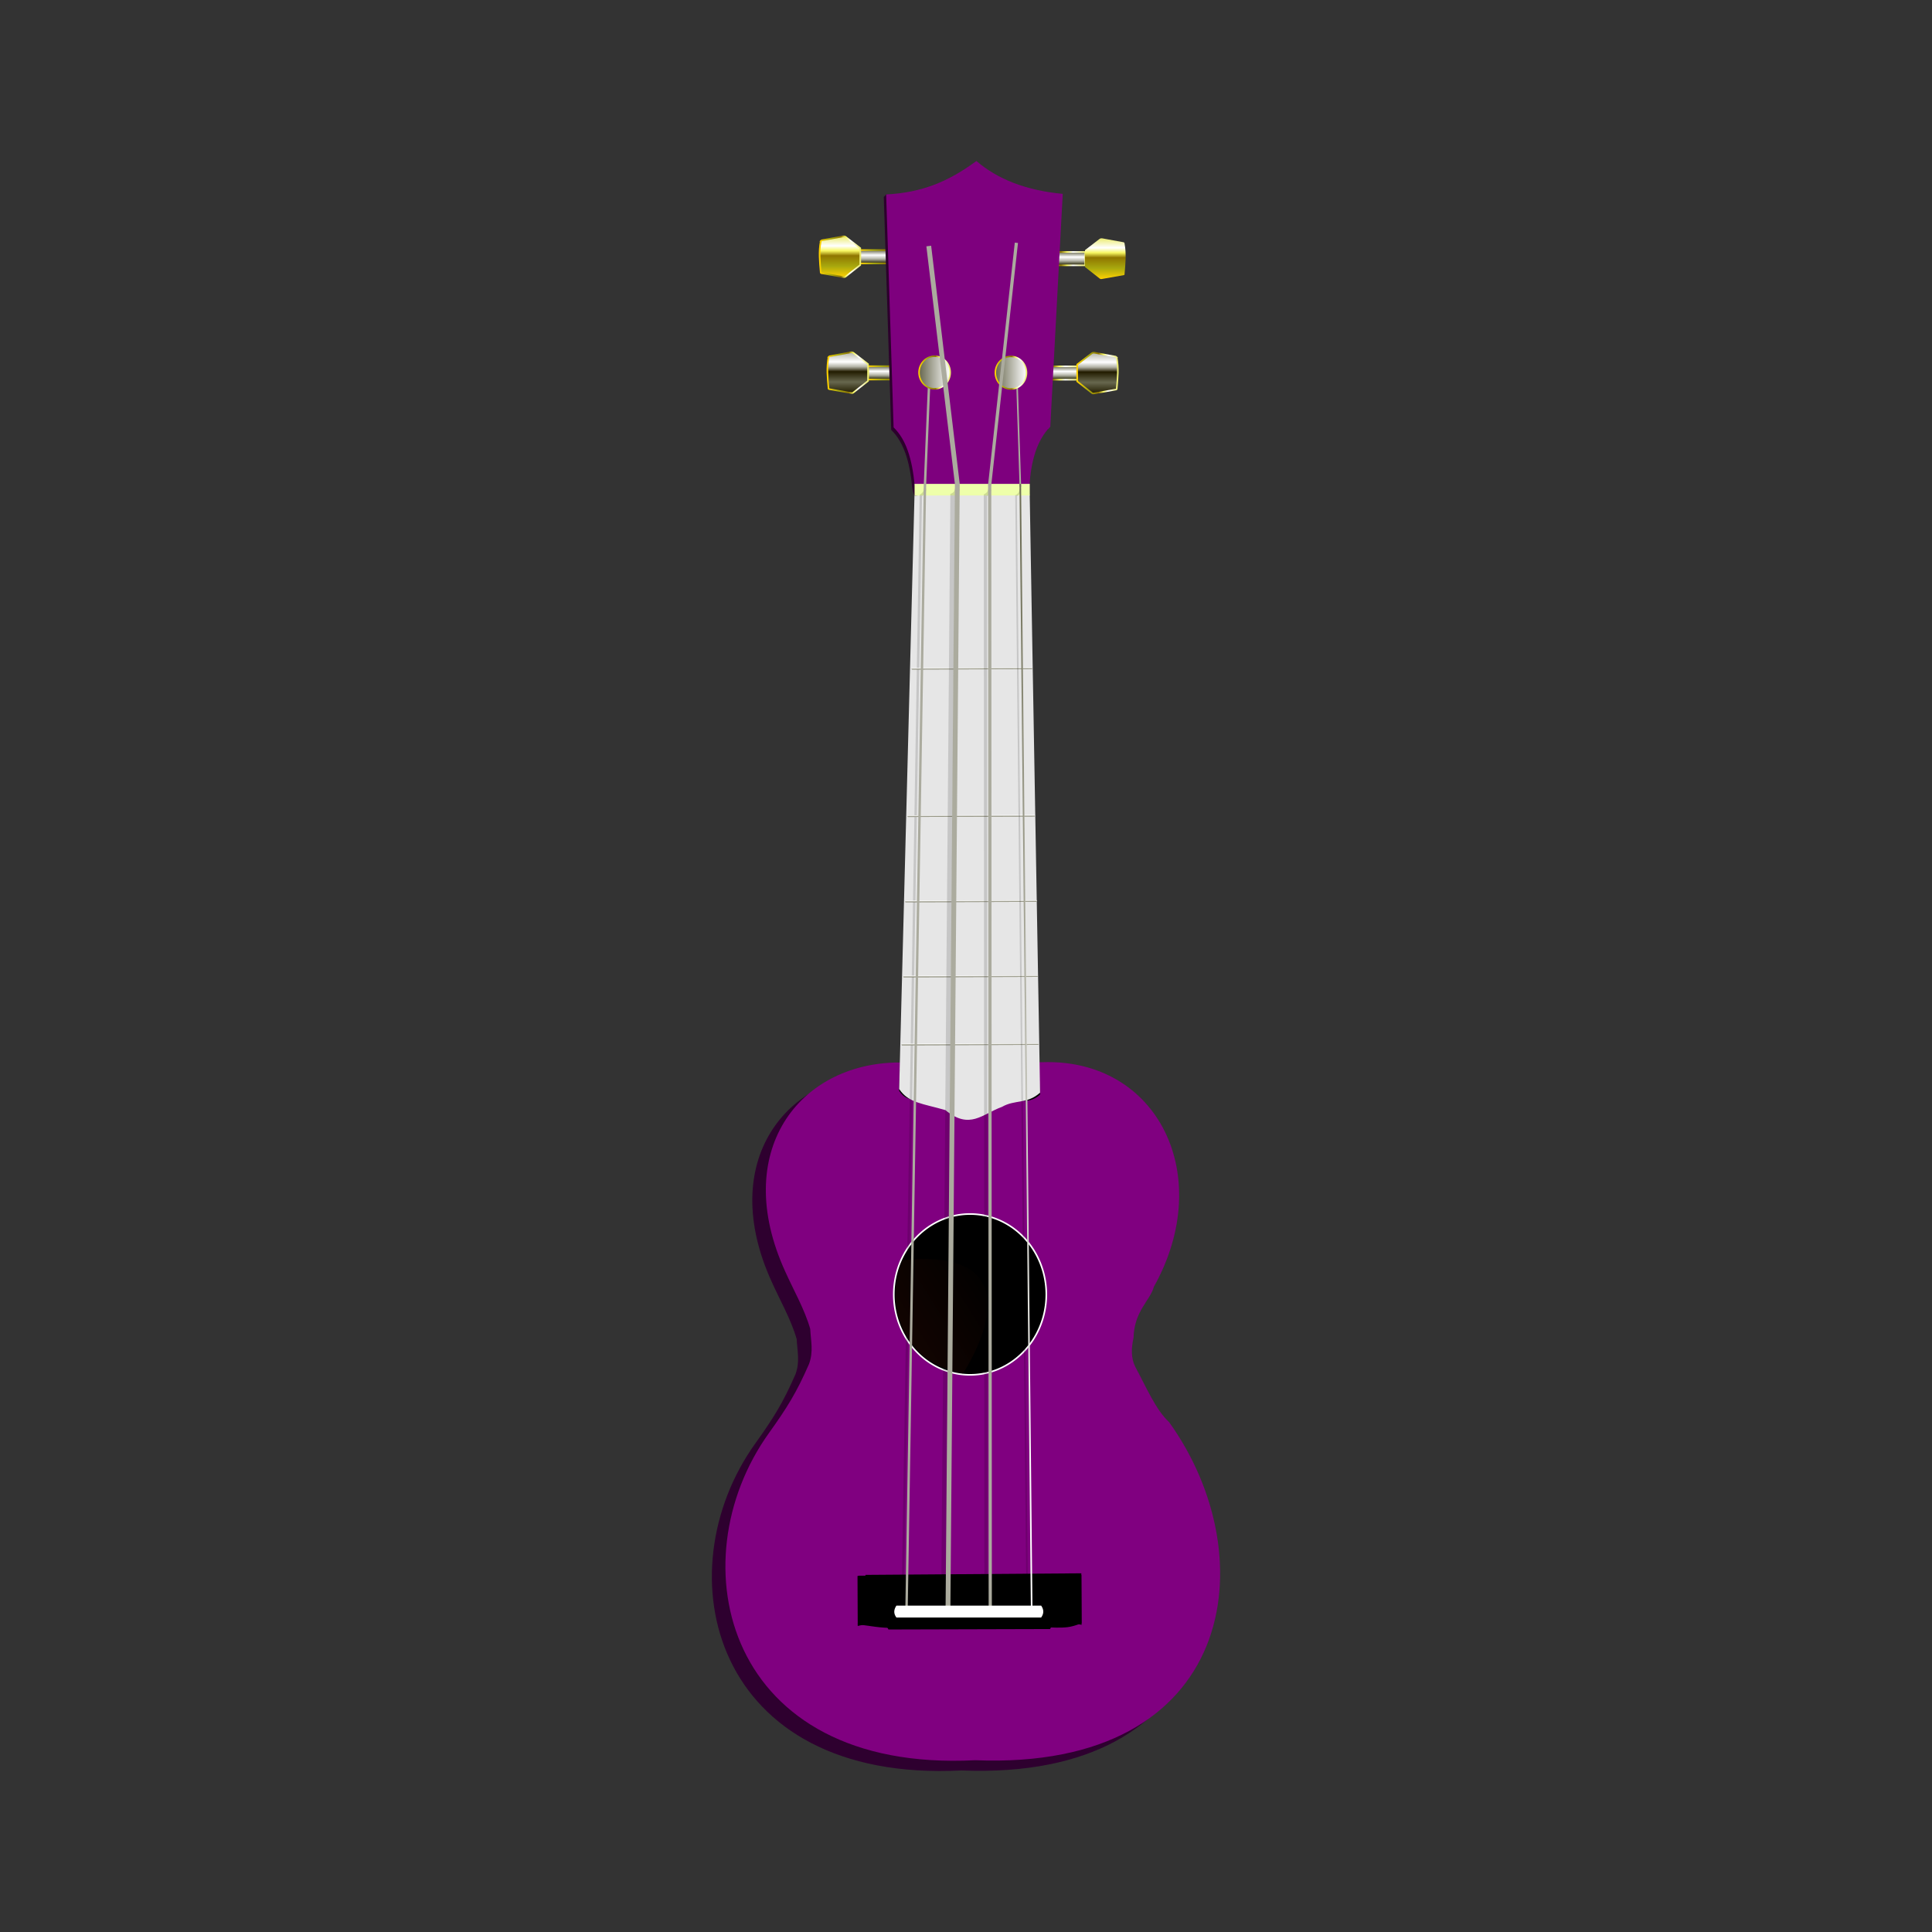 <svg:svg xmlns:dc="http://purl.org/dc/elements/1.1/" xmlns:ns1="http://sodipodi.sourceforge.net/DTD/sodipodi-0.dtd" xmlns:ns2="http://www.inkscape.org/namespaces/inkscape" xmlns:ns3="http://www.w3.org/1999/xlink" xmlns:ns5="http://creativecommons.org/ns#" xmlns:rdf="http://www.w3.org/1999/02/22-rdf-syntax-ns#" xmlns:svg="http://www.w3.org/2000/svg" height="1202.989" id="svg2" version="1.1" viewBox="-443.261 -100.246 1202.989 1202.989" width="1202.989" ns1:docname="micro-uke.svg" ns2:version="0.48.0 r9654">
  <svg:rect x="-443.261" y="-100.246" width="1202.989" height="1202.989" fill="#333333" stroke="none"/>
  <svg:title id="title3952">Ukulele</svg:title>
  <svg:defs id="defs6">
    <svg:linearGradient id="linearGradient3714">
      <svg:stop id="stop3716" offset="0" style="stop-color:#ffffff" />
      <svg:stop id="stop3718" offset="1" style="stop-color:#67674e" />
    </svg:linearGradient>
    <svg:linearGradient gradientTransform="matrix(1 -.003 .003 1 3.462 -1.095)" gradientUnits="userSpaceOnUse" id="linearGradient3724" x1="155.39" x2="155.39" y1="317.15" y2="318.15" ns2:collect="always" ns3:href="#linearGradient3714" />
    <svg:linearGradient gradientTransform="matrix(1 -.003 .003 1 3.462 -1.095)" gradientUnits="userSpaceOnUse" id="linearGradient3730" x1="155.39" x2="155.39" y1="408.95" y2="409.95" ns2:collect="always" ns3:href="#linearGradient3714" />
    <svg:linearGradient gradientTransform="matrix(1 -.003 .003 1 3.462 -1.095)" gradientUnits="userSpaceOnUse" id="linearGradient3734" x1="155.39" x2="155.39" y1="462.05" y2="463.05" ns2:collect="always" ns3:href="#linearGradient3714" />
    <svg:linearGradient gradientTransform="matrix(1 -.003 .003 1 3.462 -1.095)" gradientUnits="userSpaceOnUse" id="linearGradient3738" x1="155.39" x2="155.39" y1="508.77" y2="509.77" ns2:collect="always" ns3:href="#linearGradient3714" />
    <svg:linearGradient gradientTransform="matrix(1 -.003 .003 1 3.462 -1.095)" gradientUnits="userSpaceOnUse" id="linearGradient3742" x1="155.39" x2="155.39" y1="551.11" y2="552.11" ns2:collect="always" ns3:href="#linearGradient3714" />
    <svg:linearGradient gradientTransform="matrix(1 -.003 .003 1 3.462 -1.095)" gradientUnits="userSpaceOnUse" id="linearGradient3930" x1="187.89" x2="192.53" y1="554.03" y2="554.03" ns2:collect="always">
      <svg:stop id="stop3948" offset="0" style="stop-color:#67674e" />
      <svg:stop id="stop3950" offset="1" style="stop-color:#ffffff" />
    </svg:linearGradient>
    <svg:linearGradient gradientUnits="userSpaceOnUse" id="linearGradient4018" x1="108.44" x2="178.74" y1="742.26" y2="698.21" ns2:collect="always">
      <svg:stop id="stop4014" offset="0" style="stop-color:#160501" />
      <svg:stop id="stop4016" offset="1" style="stop-color:#160501;stop-opacity:0" />
    </svg:linearGradient>
    <svg:linearGradient gradientUnits="userSpaceOnUse" id="linearGradient4088" x1="146.98" x2="126.18" y1="132.42" y2="132.42" ns2:collect="always" ns3:href="#linearGradient3714" />
    <svg:linearGradient id="linearGradient4328-4">
      <svg:stop id="stop4330-4" offset="0" style="stop-color:#ffd200" />
      <svg:stop id="stop4342-1" offset=".274" style="stop-color:#a7a70e" />
      <svg:stop id="stop4332-9" offset=".526" style="stop-color:#8f7600" />
      <svg:stop id="stop4334-5" offset=".644" style="stop-color:#f7f762" />
      <svg:stop id="stop4344-57" offset=".763" style="stop-color:#ffffff" />
      <svg:stop id="stop4336-47" offset="1" style="stop-color:#ebeb6e" />
    </svg:linearGradient>
    <svg:linearGradient gradientTransform="translate(74.345 13.378)" gradientUnits="userSpaceOnUse" id="linearGradient4472" x1="39.344" x2="39.344" y1="122.71" y2="114.39" ns2:collect="always">
      <svg:stop id="stop4192-7" offset="0" style="stop-color:#221c00" />
      <svg:stop id="stop4202-2" offset=".165" style="stop-color:#67674e" />
      <svg:stop id="stop4200-55" offset=".331" style="stop-color:#b3b3a6" />
      <svg:stop id="stop4196-21" offset=".621" style="stop-color:#ffffff" />
      <svg:stop id="stop4198-4" offset="1" style="stop-color:#67674e" />
    </svg:linearGradient>
    <svg:linearGradient gradientTransform="translate(27.634 -0.439)" gradientUnits="userSpaceOnUse" id="linearGradient4474" x1="55.029" x2="55.029" y1="145.07" y2="119.42" ns2:collect="always">
      <svg:stop id="stop4330-5" offset="0" style="stop-color:#221c00" />
      <svg:stop id="stop4342-8" offset=".274" style="stop-color:#67674e" />
      <svg:stop id="stop4332-4" offset=".526" style="stop-color:#221c00" />
      <svg:stop id="stop4334-0" offset=".644" style="stop-color:#b3b3a6" />
      <svg:stop id="stop4344-5" offset=".763" style="stop-color:#ffffff" />
      <svg:stop id="stop4336-4" offset="1" style="stop-color:#b3b3a6" />
    </svg:linearGradient>
    <svg:linearGradient gradientTransform="translate(69.443 -58.93)" gradientUnits="userSpaceOnUse" id="linearGradient4476" x1="39.344" x2="39.344" y1="122.71" y2="114.39" ns2:collect="always">
      <svg:stop id="stop4192-0" offset="0" style="stop-color:#221c00" />
      <svg:stop id="stop4202-5" offset=".165" style="stop-color:#67674e" />
      <svg:stop id="stop4200-5" offset=".331" style="stop-color:#b3b3a6" />
      <svg:stop id="stop4196-2" offset=".621" style="stop-color:#ffffff" />
      <svg:stop id="stop4198-7" offset="1" style="stop-color:#67674e" />
    </svg:linearGradient>
    <svg:linearGradient gradientTransform="translate(22.792 -72.621)" gradientUnits="userSpaceOnUse" id="linearGradient4478" x1="55.029" x2="55.029" y1="145.07" y2="119.42" ns2:collect="always" ns3:href="#linearGradient4328-4" />
    <svg:linearGradient gradientTransform="translate(177.71 -57.745)" gradientUnits="userSpaceOnUse" id="linearGradient4480" x1="39.344" x2="39.344" y1="122.71" y2="114.39" ns2:collect="always">
      <svg:stop id="stop4192" offset="0" style="stop-color:#221c00" />
      <svg:stop id="stop4202" offset=".165" style="stop-color:#67674e" />
      <svg:stop id="stop4200" offset=".331" style="stop-color:#b3b3a6" />
      <svg:stop id="stop4196" offset=".621" style="stop-color:#ffffff" />
      <svg:stop id="stop4198" offset="1" style="stop-color:#67674e" />
    </svg:linearGradient>
    <svg:linearGradient gradientTransform="matrix(-1 0 0 1 301.93 -71.414)" gradientUnits="userSpaceOnUse" id="linearGradient4482" x1="55.029" x2="55.029" y1="145.07" y2="119.42" ns2:collect="always" ns3:href="#linearGradient4328-4" />
    <svg:linearGradient gradientTransform="translate(172.88 13.465)" gradientUnits="userSpaceOnUse" id="linearGradient4484" x1="39.344" x2="39.344" y1="122.71" y2="114.39" ns2:collect="always">
      <svg:stop id="stop4192-1" offset="0" style="stop-color:#221c00" />
      <svg:stop id="stop4202-6" offset=".165" style="stop-color:#67674e" />
      <svg:stop id="stop4200-0" offset=".331" style="stop-color:#b3b3a6" />
      <svg:stop id="stop4196-9" offset=".621" style="stop-color:#ffffff" />
      <svg:stop id="stop4198-5" offset="1" style="stop-color:#67674e" />
    </svg:linearGradient>
    <svg:linearGradient gradientTransform="matrix(-1 0 0 1 297.08 -.179)" gradientUnits="userSpaceOnUse" id="linearGradient4486" x1="55.029" x2="55.029" y1="145.07" y2="119.42" ns2:collect="always">
      <svg:stop id="stop4330-9" offset="0" style="stop-color:#221c00" />
      <svg:stop id="stop4342-0" offset=".274" style="stop-color:#67674e" />
      <svg:stop id="stop4332-3" offset=".526" style="stop-color:#221c00" />
      <svg:stop id="stop4334-03" offset=".644" style="stop-color:#b3b3a6" />
      <svg:stop id="stop4344-50" offset=".763" style="stop-color:#ffffff" />
      <svg:stop id="stop4336-7" offset="1" style="stop-color:#b3b3a6" />
    </svg:linearGradient>
    <svg:linearGradient gradientUnits="userSpaceOnUse" id="linearGradient5467" x1="195.76" x2="227.65" y1="132.02" y2="132.02" ns2:collect="always" ns3:href="#linearGradient4328-4" />
    <svg:linearGradient gradientUnits="userSpaceOnUse" id="linearGradient5469" x1="227.48" x2="252.79" y1="132.07" y2="132.07" ns2:collect="always" ns3:href="#linearGradient4328-4" />
    <svg:linearGradient gradientUnits="userSpaceOnUse" id="linearGradient5471" x1="71.923" x2="97.238" y1="131.81" y2="131.81" ns2:collect="always" ns3:href="#linearGradient4328-4" />
    <svg:linearGradient gradientUnits="userSpaceOnUse" id="linearGradient5473" x1="97.224" x2="129.11" y1="131.93" y2="131.93" ns2:collect="always" ns3:href="#linearGradient4328-4" />
    <svg:linearGradient gradientUnits="userSpaceOnUse" id="linearGradient5475" x1="126.18" x2="146.98" y1="132.42" y2="132.42" ns2:collect="always" ns3:href="#linearGradient4328-4" />
    <svg:linearGradient gradientUnits="userSpaceOnUse" id="linearGradient5483" x1="67.081" x2="92.395" y1="59.628" y2="59.628" ns2:collect="always" ns3:href="#linearGradient4328-4" />
    <svg:linearGradient gradientUnits="userSpaceOnUse" id="linearGradient5485" x1="92.322" x2="124.21" y1="59.621" y2="59.621" ns2:collect="always" ns3:href="#linearGradient4328-4" />
    <svg:linearGradient gradientUnits="userSpaceOnUse" id="linearGradient5487" x1="200.58" x2="232.48" y1="60.806" y2="60.806" ns2:collect="always" ns3:href="#linearGradient4328-4" />
    <svg:linearGradient gradientUnits="userSpaceOnUse" id="linearGradient5495" x1="133.55" x2="154.34" y1="127.06" y2="127.06" ns2:collect="always">
      <svg:stop id="stop5491" offset="0" style="stop-color:#eeffaa" />
      <svg:stop id="stop5493" offset="1" style="stop-color:#eeffaa;stop-opacity:0" />
    </svg:linearGradient>
  </svg:defs>
  <ns1:namedview bordercolor="#666666" borderopacity="1" gridtolerance="10" guidetolerance="10" id="namedview4" objecttolerance="10" pagecolor="#ffffff" showgrid="false" ns2:current-layer="svg2" ns2:cx="119.96575" ns2:cy="510.5178" ns2:pageopacity="0" ns2:pageshadow="2" ns2:window-height="701" ns2:window-maximized="1" ns2:window-width="1280" ns2:window-x="0" ns2:window-y="0" ns2:zoom="2" />
  <svg:g id="g4468">
    <svg:rect height="8.319" id="rect4172-4" style="stroke:url(#linearGradient5473);fill:url(#linearGradient4472)" width="31.891" x="97.224" y="127.77" />
    <svg:path d="m72.812 121.8c0.09-0.108 0.358-0.224 0.358-0.224l13.238-2.418s0.705-0.093 1.048-0.009c0.343 0.084 0.852 0.445 0.852 0.445l8.931 6.862-0.007 10.519-8.957 7.059s-0.516 0.396-0.788 0.46c-0.273 0.064-1.01-0.086-1.01-0.086l-13.429-2.365s-0.235-0.064-0.35-0.202c-0.115-0.138-0.076-0.334-0.092-0.505-0.568-6.322-1.201-12.811 0.007-19.042 0.034-0.175 0.085-0.359 0.199-0.496z" id="rect4309-7" style="stroke:url(#linearGradient5471);fill:url(#linearGradient4474)" ns1:nodetypes="ccczcccczcczsaa" />
  </svg:g>
  <svg:g id="g4464">
    <svg:rect height="8.319" id="rect4172-6" style="stroke:url(#linearGradient5485);fill:url(#linearGradient4476)" width="31.891" x="92.322" y="55.462" />
    <svg:path d="m67.969 49.615c0.09-0.108 0.358-0.224 0.358-0.224l13.238-2.418s0.705-0.093 1.048-0.009c0.343 0.084 0.852 0.445 0.852 0.445l8.931 6.862-0.007 10.519-8.957 7.059s-0.516 0.396-0.788 0.46c-0.273 0.064-1.01-0.086-1.01-0.086l-13.429-2.365s-0.235-0.064-0.35-0.202c-0.115-0.138-0.076-0.334-0.092-0.505-0.568-6.322-1.201-12.811 0.007-19.042 0.034-0.175 0.085-0.359 0.199-0.496z" id="rect4309" style="stroke:url(#linearGradient5483);fill:url(#linearGradient4478)" ns1:nodetypes="ccczcccczcczsaa" />
  </svg:g>
  <svg:g id="g4460">
    <svg:rect height="8.319" id="rect4172" style="stroke:url(#linearGradient5487);fill:url(#linearGradient4480)" width="31.891" x="200.58" y="56.647" />
    <svg:path d="m256.76 50.823c-0.09-0.108-0.358-0.224-0.358-0.224l-13.238-2.418s-0.705-0.093-1.048-0.009c-0.343 0.084-0.852 0.445-0.852 0.445l-8.931 6.862 0.007 10.519 8.957 7.059s0.516 0.396 0.788 0.46c0.273 0.064 1.01-0.086 1.01-0.086l13.429-2.365s0.235-0.064 0.35-0.202c0.115-0.138 0.076-0.334 0.092-0.505 0.568-6.322 1.201-12.811-0.007-19.042-0.034-0.175-0.085-0.359-0.199-0.496z" id="rect4309-4" style="fill:url(#linearGradient4482)" ns1:nodetypes="ccczcccczcczsaa" />
  </svg:g>
  <svg:g id="g4456">
    <svg:rect height="8.319" id="rect4172-9" style="stroke:url(#linearGradient5467);fill:url(#linearGradient4484)" width="31.891" x="195.76" y="127.86" />
    <svg:path d="m251.9 122.06c-0.09-0.108-0.358-0.224-0.358-0.224l-13.238-2.418s-0.705-0.093-1.048-0.009c-0.343 0.084-0.852 0.445-0.852 0.445l-8.931 6.862 0.007 10.519 8.957 7.059s0.516 0.396 0.788 0.46c0.273 0.064 1.01-0.086 1.01-0.086l13.429-2.365s0.235-0.064 0.35-0.202c0.115-0.138 0.076-0.334 0.092-0.505 0.568-6.322 1.201-12.811-0.007-19.042-0.034-0.175-0.085-0.359-0.199-0.496z" id="rect4309-78" style="stroke:url(#linearGradient5469);fill:url(#linearGradient4486)" ns1:nodetypes="ccczcccczcczsaa" />
  </svg:g>
  <svg:path d="m107.46 567.69c-61.708 0.635-104.26 55.65-70.21 130.17 5.326 11.905 11.979 23.289 15.558 35.717 0.414 7.746 2.089 13.975-0.706 21.772-7.926 18.163-13.804 27.397-24.972 43.057-57.734 80.469-27.089 211.72 128.3 203.74 162.33 6.542 181.63-125.81 120.86-210.49-8.297-7.637-14.14-21.576-21.125-34.544-2.626-5.244-2.523-11.408-1.035-18.04 0.403-16.671 10.41-23.207 12.629-31.683 38.733-69.145 2.512-142.41-69.486-139.87" id="path3594-1" style="fill:#2e002f" ns1:nodetypes="ccccccccccc" />
  <svg:path d="m115.89 561.32c-61.708 0.635-104.26 55.65-70.21 130.17 5.326 11.905 11.979 23.289 15.558 35.717 0.414 7.746 2.089 13.975-0.706 21.772-7.926 18.163-13.804 27.397-24.972 43.057-57.734 80.469-27.089 211.72 128.3 203.74 162.33 6.542 181.63-125.81 120.86-210.49-8.297-7.637-14.14-21.576-21.125-34.544-2.626-5.244-2.523-11.408-1.035-18.04 0.403-16.671 10.41-23.207 12.629-31.683 38.733-69.145 2.512-142.41-69.486-139.87" id="path3594" style="fill:#800080" ns1:nodetypes="ccccccccccc" />
  <svg:path d="m212.66 707.33a47.488 50.069 0 1 1 -94.976 0 47.488 50.069 0 1 1 94.976 0z" id="path2818" style="stroke:#ffffff;fill:#000000" transform="matrix(1 -.003 .003 1 -6.538 -1.074)" ns1:cx="165.17493" ns1:cy="707.33069" ns1:rx="47.487793" ns1:ry="50.068649" ns1:type="arc" />
  <svg:path d="m116.61 579.01c5.746 8.711 15.016 5.525 24.788 0.642 13.701 6.532 26.422 5.439 38.713 1.003 8.096 3.301 16.197 7.93 24.257 0.629l-0.915-15.792-86.48 0.077-0.363 13.441z" id="path3592-7" style="fill:#000000" ns1:nodetypes="ccccccc" />
  <svg:path d="m116.61 577.83c5.746 8.711 14.516 9.025 28.788 13.142 15.201 12.532 22.922 2.439 35.213-1.997 8.096-4.699 15.697-1.57 23.757-8.871l-6.461-372.14-71.747 0.25z" id="path3592" style="fill:#e6e6e6" ns1:nodetypes="ccccccc" ns2:connector-curvature="0" />
  <svg:g id="g4432" transform="translate(8.424 -2)">
    <svg:path d="m82.257 883.07 0.137 31.118s10.506-2.483 14.121-1.98c3.615 0.504 4.985 4.169 4.985 4.169l100.68-0.274s1.317-3.632 5.444-4.163c4.128-0.531 14.161 1.513 14.161 1.513l-0.137-31.048-138.33 0.483-1.06 0.18z" id="path3596-3" style="fill:#000000" ns1:nodetypes="ccsccscccc" />
    <svg:path d="m87.221 882.56-4.863 30.618s7.506 1.017 11.121 1.52c3.615 0.504 7.985 0.669 7.985 0.669l100.68-0.274s6.817 0.368 10.944-0.163c4.128-0.531 8.661-2.487 8.661-2.487l-0.137-31.048-134.33 0.983z" id="path3596" style="fill:#000000" ns1:nodetypes="ccsccscccc" ns2:connector-curvature="0" />
  </svg:g>
  <svg:path d="m124.79 203.54c-1.596-16.461-5.271-28.482-13.119-36.087l-4.63-145.03c1.422-1.526 1.4-1.529 1.38-1.568 17.405 3.135 39.506-7.982 54.81-19.276 13.138 11.337 31.063 18.381 53.754 20.459l-7.752 145.07c-8.386 8.133-12.01 21.511-12.938 36.535l-70.101 4.71c-0.711-1.263-1.119-2.926-1.398-4.818z" id="path3600-1" style="fill:#2c002c" ns1:nodetypes="cccccccccc" />
  <svg:path d="m126.28 201.96c-1.596-16.461-5.271-28.482-13.119-36.087l-4.64-145.03c22.23-1.164 38.77-7.981 56.19-20.84 13.138 11.337 31.063 18.381 53.754 20.459l-7.752 145.07c-8.386 8.133-12.01 21.511-12.938 36.535l-71.499-0.108z" id="path3600" style="fill-opacity:.98;fill:#800080" ns1:nodetypes="cccccccc" />
  <svg:path d="m126.21 208.28 0-7.226 71.73-0.011 0.011 7.225-71.742 0.013h-0z" id="path3598" style="fill:#eeffaa" ns1:nodetypes="cccccc" />
  <svg:path d="m132.59 203.9c0.29 1.378-0.314 2.852-2.458 4.414l-11.334 691.18-0.002-0.516" id="path3602-8" style="stroke-opacity:.137;stroke:#000000;stroke-width:1.5;fill:none" ns1:nodetypes="cccc" />
  <svg:path d="m124.79 316.14 74.315-0.259" id="path3662" style="stroke:url(#linearGradient3724);stroke-linecap:round;stroke-width:1px;fill:none" ns1:nodetypes="cc" />
  <svg:path d="m122.23 407.94 78.478-0.274" id="path3676" style="stroke:url(#linearGradient3730);stroke-linecap:round;stroke-width:1px;fill:none" ns1:nodetypes="cc" />
  <svg:path d="m120.78 461.05 81.209-0.283" id="path3680" style="stroke:url(#linearGradient3734);stroke-linecap:round;stroke-width:1px;fill:none" ns1:nodetypes="cc" />
  <svg:path d="m119.65 507.78 82.869-0.289" id="path3684" style="stroke:url(#linearGradient3738);stroke-linecap:round;stroke-width:1px;fill:none" ns1:nodetypes="cc" />
  <svg:path d="m118.53 550.12 84.494-0.295" id="path3688" style="stroke:url(#linearGradient3742);stroke-linecap:round;stroke-width:1px;fill:none" ns1:nodetypes="cc" />
  <svg:path d="m135.34 137.07-2.644 64.139" id="path3850" style="stroke:#abab9e;stroke-width:1.5;fill:none" ns1:nodetypes="cc" />
  <svg:path d="m146.98 132.42a10.399 11.093 0 1 1 -20.798 0 10.399 11.093 0 1 1 20.798 0z" id="path4040" style="stroke:url(#linearGradient5475);fill:url(#linearGradient4088)" transform="matrix(.933 0 0 .914 11.269 10.671)" ns1:cx="136.57661" ns1:cy="132.4169" ns1:rx="10.399235" ns1:ry="11.092517" ns1:type="arc" />
  <svg:path d="m144.26 899.5 5.735-691.19c1.841-0.851 2.619-2.308 2.746-4.138" id="path3604-5" style="stroke-opacity:.137;stroke:#000000;stroke-width:3;fill:none" ns1:nodetypes="ccc" />
  <svg:path d="m118.58 684.49c61.23-6.518 63.219 28.911 37.812 70.522-38.536-6.665-49.193-44.703-37.812-70.522z" id="path3994" style="fill:url(#linearGradient4018)" ns1:nodetypes="ccc" />
  <svg:path d="m132.7 201.04-11.493 700.93-0.002-0.516" id="path3602" style="stroke:#abab9e;stroke-width:1.5;fill:none" ns1:nodetypes="ccc" />
  <svg:path d="m135.05 52.943 17.79 148.24" id="path3858" style="stroke:#abab9e;stroke-width:3;fill:url(#linearGradient5495)" ns1:nodetypes="cc" />
  <svg:path d="m146.98 132.42a10.399 11.093 0 1 1 -20.798 0 10.399 11.093 0 1 1 20.798 0z" id="path4040-14" style="stroke:url(#linearGradient5475);fill:url(#linearGradient4088)" transform="matrix(.933 0 0 .914 6.505 -61.284)" ns1:cx="136.57661" ns1:cy="132.4169" ns1:rx="10.399235" ns1:ry="11.092517" ns1:type="arc" />
  <svg:path d="m147.01 901.88 5.82-700.84" id="path3604" style="stroke:#abab9e;stroke-width:3;fill:none" ns1:nodetypes="cc" />
  <svg:path d="m189.65 127.39 2.454 75.727" id="path3852" style="stroke:#abab9e;stroke-width:1px;fill:none" />
  <svg:path d="m146.98 132.42a10.399 11.093 0 1 1 -20.798 0 10.399 11.093 0 1 1 20.798 0z" id="path4040-1" style="stroke:url(#linearGradient5475);fill:url(#linearGradient4088)" transform="matrix(.933 0 0 .914 58.784 10.808)" ns1:cx="136.57661" ns1:cy="132.4169" ns1:rx="10.399235" ns1:ry="11.092517" ns1:type="arc" />
  <svg:path d="m172.97 201.74 16.64-150.81" id="path3856" style="stroke:#abab9e;stroke-width:2;fill:none" ns1:nodetypes="cc" />
  <svg:path d="m146.98 132.42a10.399 11.093 0 1 1 -20.798 0 10.399 11.093 0 1 1 20.798 0z" id="path4040-8" style="stroke:url(#linearGradient5475);fill:url(#linearGradient4088)" transform="matrix(.933 0 0 .914 63.448 -60.548)" ns1:cx="136.57661" ns1:cy="132.4169" ns1:rx="10.399235" ns1:ry="11.092517" ns1:type="arc" />
  <svg:path d="m172.97 204.57c-0.21 1.759-1.228 2.872-2.661 3.653l0.345 691.36" id="path3606-5" style="stroke-opacity:.137;stroke:#000000;stroke-width:2;fill:none" ns1:nodetypes="ccc" />
  <svg:path d="m172.99 201.44 0.35 701.9" id="path3606" style="stroke:#abab9e;stroke-width:2;fill:none" ns1:nodetypes="cc" />
  <svg:path d="m196.38 899.48-6.982-691.08c1.858-0.805 2.587-2.416 2.733-4.444" id="path3608-3" style="stroke-opacity:.137;stroke:#000000;stroke-width:1px;fill:none" ns1:nodetypes="ccc" />
  <svg:path d="m199.15 903.77-7.1-702.7" id="path3608" style="stroke:url(#linearGradient3930);stroke-width:1px;fill:none" ns1:nodetypes="cc" />
  <svg:path d="m114.89 899.53h90.154c1.723 2.461 1.787 4.923 0 7.384h-90.154c-2.001-2.683-1.494-5.088 0-7.384z" id="rect2891" style="fill:#ffffff" ns1:nodetypes="ccccc" />
</svg:svg>